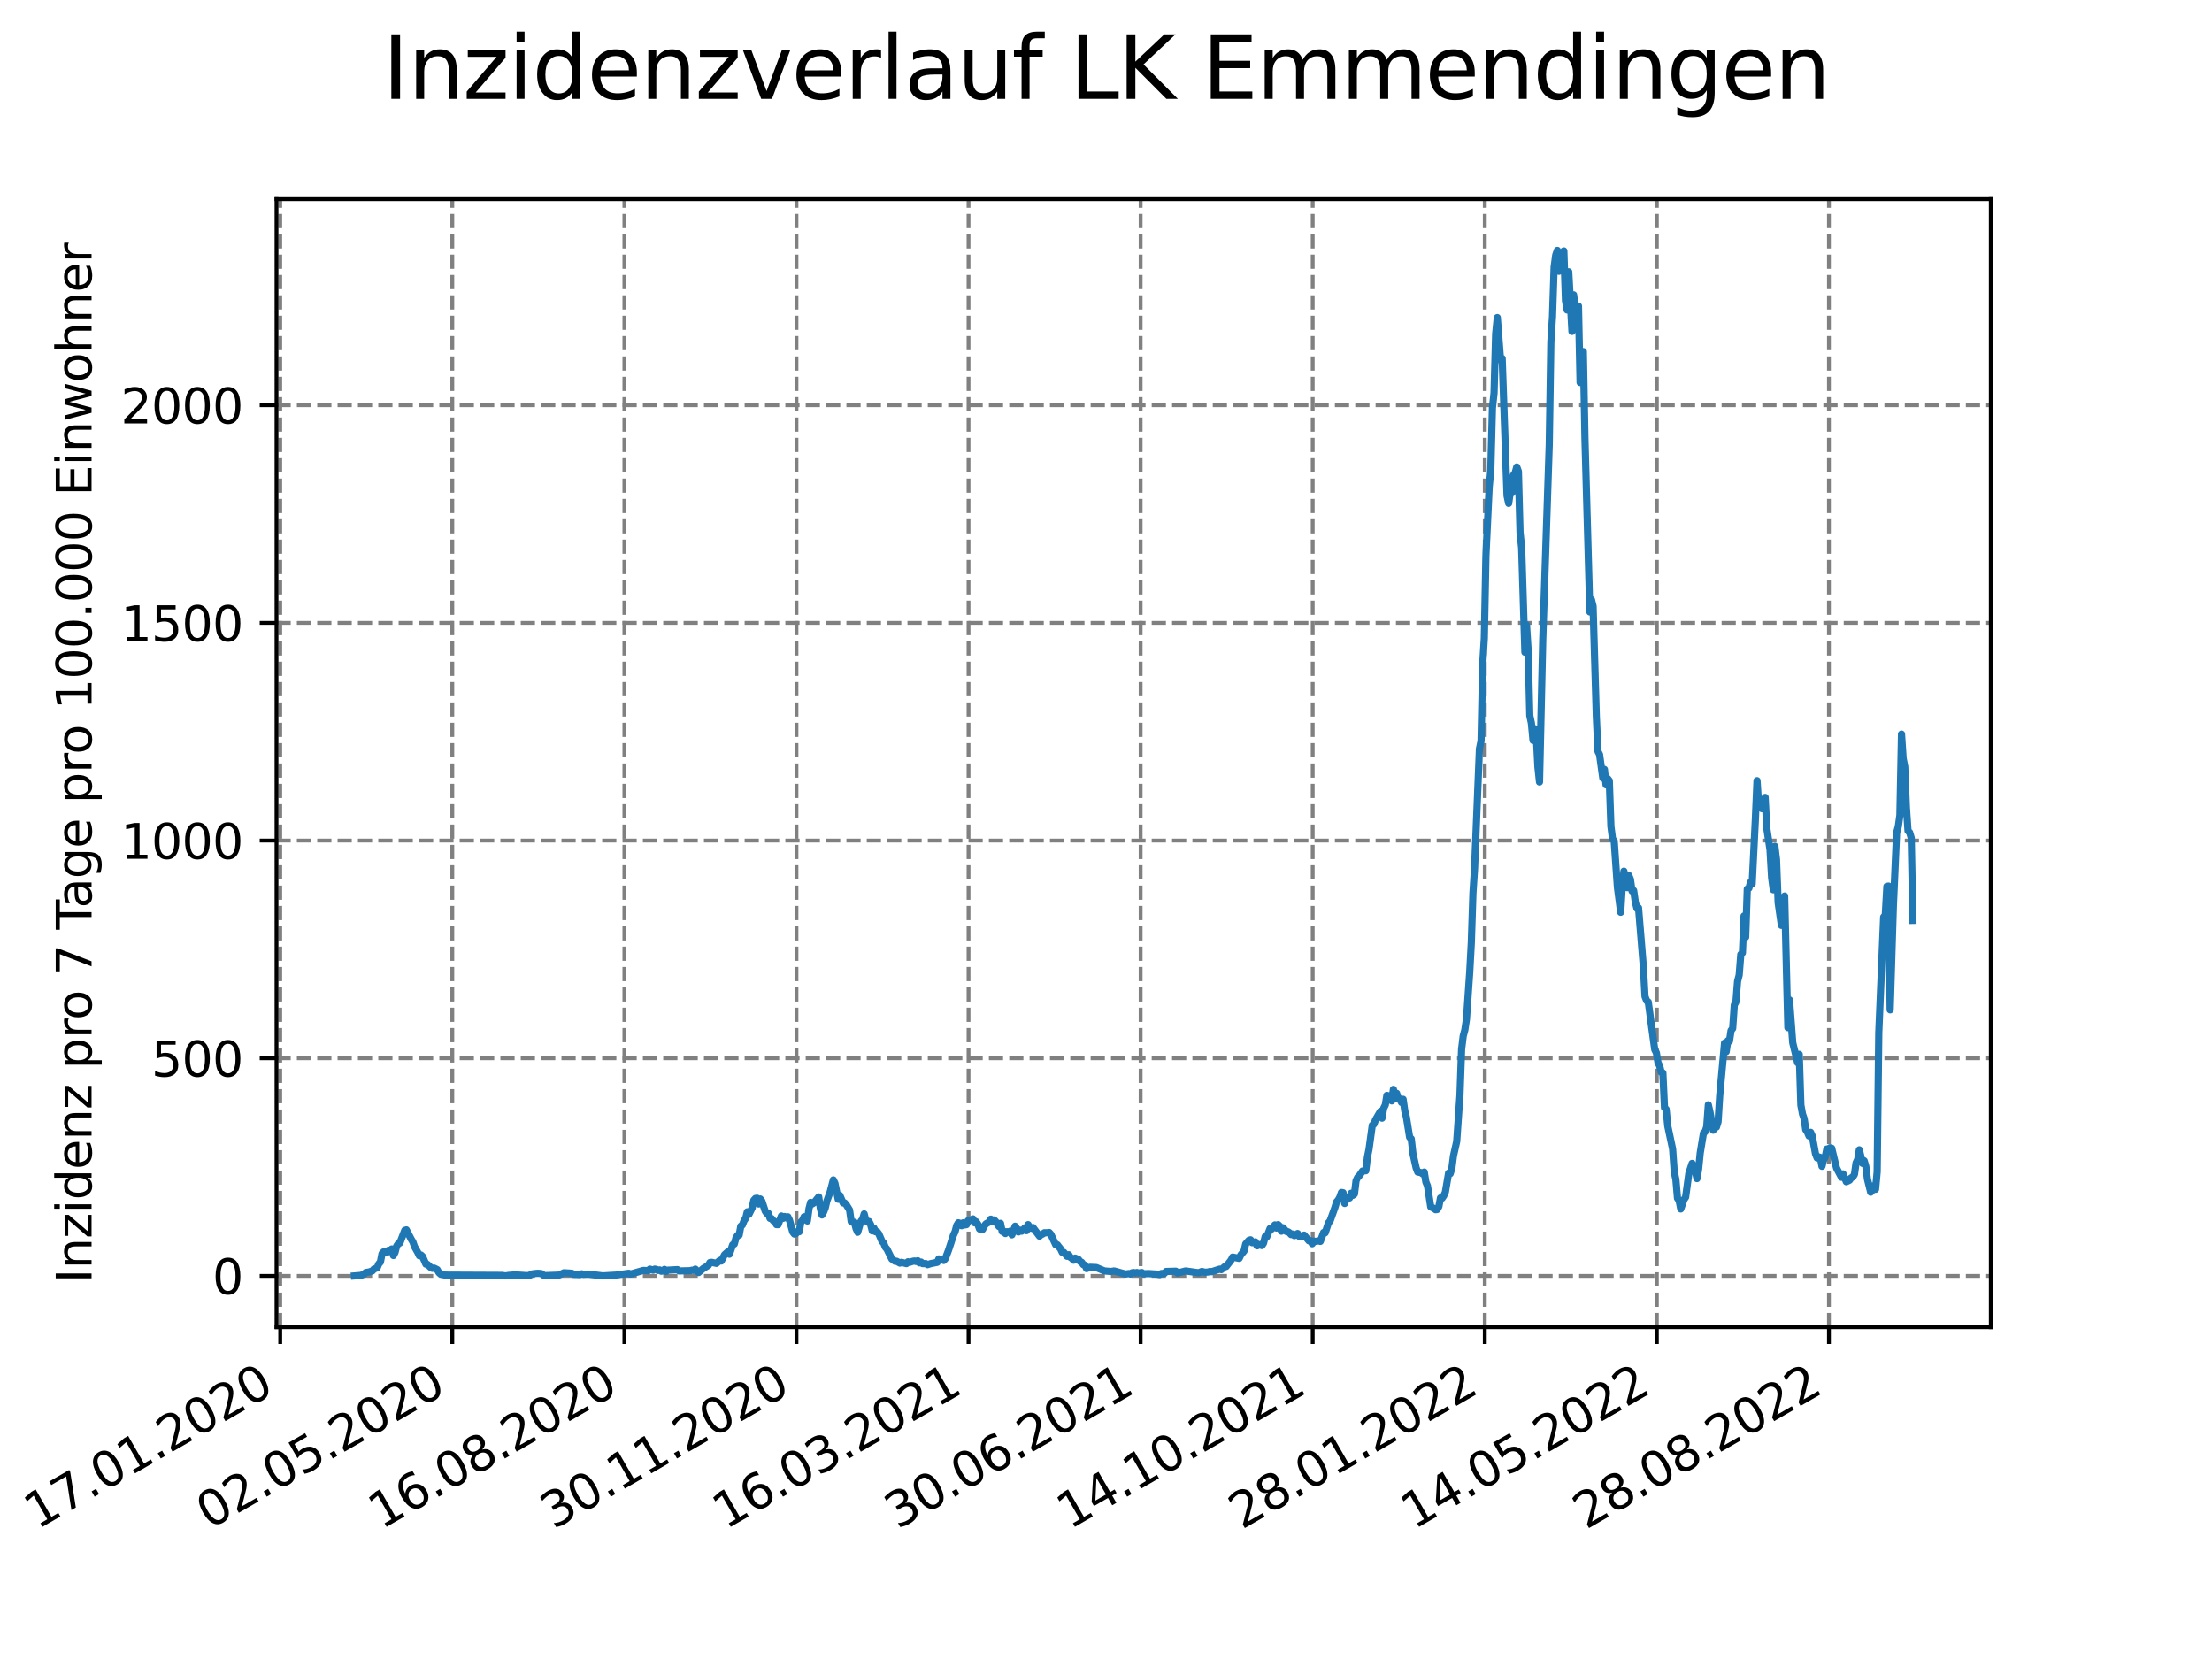<?xml version="1.0" encoding="utf-8" standalone="no"?>
<!DOCTYPE svg PUBLIC "-//W3C//DTD SVG 1.1//EN"
  "http://www.w3.org/Graphics/SVG/1.1/DTD/svg11.dtd">
<svg xmlns:xlink="http://www.w3.org/1999/xlink" width="460.8pt" height="345.6pt" viewBox="0 0 460.8 345.6" xmlns="http://www.w3.org/2000/svg" version="1.1">
 <defs>
  <style type="text/css">*{stroke-linejoin: round; stroke-linecap: butt}</style>
 </defs>
 <g id="figure_1">
  <g id="patch_1">
   <path d="M 0 345.6 
L 460.8 345.6 
L 460.8 0 
L 0 0 
z
" style="fill: #ffffff"/>
  </g>
  <g id="axes_1">
   <g id="patch_2">
    <path d="M 57.6 276.48 
L 414.72 276.48 
L 414.72 41.472 
L 57.6 41.472 
z
" style="fill: #ffffff"/>
   </g>
   <g id="matplotlib.axis_1">
    <g id="xtick_1">
     <g id="line2d_1">
      <path d="M 58.375 276.48 
L 58.375 41.472 
" clip-path="url(#p622b59db18)" style="fill: none; stroke-dasharray: 2.96,1.28; stroke-dashoffset: 0; stroke: #808080; stroke-width: 0.8"/>
     </g>
     <g id="line2d_2">
      <defs>
       <path id="m1b1b1d681b" d="M 0 0 
L 0 3.5 
" style="stroke: #000000; stroke-width: 0.8"/>
      </defs>
      <g>
       <use xlink:href="#m1b1b1d681b" x="58.375" y="276.48" style="stroke: #000000; stroke-width: 0.8"/>
      </g>
     </g>
     <g id="text_1">
      <!-- 17.01.2020 -->
      <g transform="translate(7.75 318.689) rotate(-30) scale(0.1 -0.1)">
       <defs>
        <path id="DejaVuSans-31" d="M 794 531 
L 1825 531 
L 1825 4091 
L 703 3866 
L 703 4441 
L 1819 4666 
L 2450 4666 
L 2450 531 
L 3481 531 
L 3481 0 
L 794 0 
L 794 531 
z
" transform="scale(0.016)"/>
        <path id="DejaVuSans-37" d="M 525 4666 
L 3525 4666 
L 3525 4397 
L 1831 0 
L 1172 0 
L 2766 4134 
L 525 4134 
L 525 4666 
z
" transform="scale(0.016)"/>
        <path id="DejaVuSans-2e" d="M 684 794 
L 1344 794 
L 1344 0 
L 684 0 
L 684 794 
z
" transform="scale(0.016)"/>
        <path id="DejaVuSans-30" d="M 2034 4250 
Q 1547 4250 1301 3770 
Q 1056 3291 1056 2328 
Q 1056 1369 1301 889 
Q 1547 409 2034 409 
Q 2525 409 2770 889 
Q 3016 1369 3016 2328 
Q 3016 3291 2770 3770 
Q 2525 4250 2034 4250 
z
M 2034 4750 
Q 2819 4750 3233 4129 
Q 3647 3509 3647 2328 
Q 3647 1150 3233 529 
Q 2819 -91 2034 -91 
Q 1250 -91 836 529 
Q 422 1150 422 2328 
Q 422 3509 836 4129 
Q 1250 4750 2034 4750 
z
" transform="scale(0.016)"/>
        <path id="DejaVuSans-32" d="M 1228 531 
L 3431 531 
L 3431 0 
L 469 0 
L 469 531 
Q 828 903 1448 1529 
Q 2069 2156 2228 2338 
Q 2531 2678 2651 2914 
Q 2772 3150 2772 3378 
Q 2772 3750 2511 3984 
Q 2250 4219 1831 4219 
Q 1534 4219 1204 4116 
Q 875 4013 500 3803 
L 500 4441 
Q 881 4594 1212 4672 
Q 1544 4750 1819 4750 
Q 2544 4750 2975 4387 
Q 3406 4025 3406 3419 
Q 3406 3131 3298 2873 
Q 3191 2616 2906 2266 
Q 2828 2175 2409 1742 
Q 1991 1309 1228 531 
z
" transform="scale(0.016)"/>
       </defs>
       <use xlink:href="#DejaVuSans-31"/>
       <use xlink:href="#DejaVuSans-37" x="63.623"/>
       <use xlink:href="#DejaVuSans-2e" x="127.246"/>
       <use xlink:href="#DejaVuSans-30" x="159.033"/>
       <use xlink:href="#DejaVuSans-31" x="222.656"/>
       <use xlink:href="#DejaVuSans-2e" x="286.279"/>
       <use xlink:href="#DejaVuSans-32" x="318.066"/>
       <use xlink:href="#DejaVuSans-30" x="381.689"/>
       <use xlink:href="#DejaVuSans-32" x="445.312"/>
       <use xlink:href="#DejaVuSans-30" x="508.936"/>
      </g>
     </g>
    </g>
    <g id="xtick_2">
     <g id="line2d_3">
      <path d="M 94.222 276.48 
L 94.222 41.472 
" clip-path="url(#p622b59db18)" style="fill: none; stroke-dasharray: 2.96,1.28; stroke-dashoffset: 0; stroke: #808080; stroke-width: 0.8"/>
     </g>
     <g id="line2d_4">
      <g>
       <use xlink:href="#m1b1b1d681b" x="94.222" y="276.48" style="stroke: #000000; stroke-width: 0.8"/>
      </g>
     </g>
     <g id="text_2">
      <!-- 02.05.2020 -->
      <g transform="translate(43.597 318.689) rotate(-30) scale(0.1 -0.1)">
       <defs>
        <path id="DejaVuSans-35" d="M 691 4666 
L 3169 4666 
L 3169 4134 
L 1269 4134 
L 1269 2991 
Q 1406 3038 1543 3061 
Q 1681 3084 1819 3084 
Q 2600 3084 3056 2656 
Q 3513 2228 3513 1497 
Q 3513 744 3044 326 
Q 2575 -91 1722 -91 
Q 1428 -91 1123 -41 
Q 819 9 494 109 
L 494 744 
Q 775 591 1075 516 
Q 1375 441 1709 441 
Q 2250 441 2565 725 
Q 2881 1009 2881 1497 
Q 2881 1984 2565 2268 
Q 2250 2553 1709 2553 
Q 1456 2553 1204 2497 
Q 953 2441 691 2322 
L 691 4666 
z
" transform="scale(0.016)"/>
       </defs>
       <use xlink:href="#DejaVuSans-30"/>
       <use xlink:href="#DejaVuSans-32" x="63.623"/>
       <use xlink:href="#DejaVuSans-2e" x="127.246"/>
       <use xlink:href="#DejaVuSans-30" x="159.033"/>
       <use xlink:href="#DejaVuSans-35" x="222.656"/>
       <use xlink:href="#DejaVuSans-2e" x="286.279"/>
       <use xlink:href="#DejaVuSans-32" x="318.066"/>
       <use xlink:href="#DejaVuSans-30" x="381.689"/>
       <use xlink:href="#DejaVuSans-32" x="445.312"/>
       <use xlink:href="#DejaVuSans-30" x="508.936"/>
      </g>
     </g>
    </g>
    <g id="xtick_3">
     <g id="line2d_5">
      <path d="M 130.07 276.48 
L 130.07 41.472 
" clip-path="url(#p622b59db18)" style="fill: none; stroke-dasharray: 2.96,1.28; stroke-dashoffset: 0; stroke: #808080; stroke-width: 0.8"/>
     </g>
     <g id="line2d_6">
      <g>
       <use xlink:href="#m1b1b1d681b" x="130.07" y="276.48" style="stroke: #000000; stroke-width: 0.8"/>
      </g>
     </g>
     <g id="text_3">
      <!-- 16.08.2020 -->
      <g transform="translate(79.444 318.689) rotate(-30) scale(0.1 -0.1)">
       <defs>
        <path id="DejaVuSans-36" d="M 2113 2584 
Q 1688 2584 1439 2293 
Q 1191 2003 1191 1497 
Q 1191 994 1439 701 
Q 1688 409 2113 409 
Q 2538 409 2786 701 
Q 3034 994 3034 1497 
Q 3034 2003 2786 2293 
Q 2538 2584 2113 2584 
z
M 3366 4563 
L 3366 3988 
Q 3128 4100 2886 4159 
Q 2644 4219 2406 4219 
Q 1781 4219 1451 3797 
Q 1122 3375 1075 2522 
Q 1259 2794 1537 2939 
Q 1816 3084 2150 3084 
Q 2853 3084 3261 2657 
Q 3669 2231 3669 1497 
Q 3669 778 3244 343 
Q 2819 -91 2113 -91 
Q 1303 -91 875 529 
Q 447 1150 447 2328 
Q 447 3434 972 4092 
Q 1497 4750 2381 4750 
Q 2619 4750 2861 4703 
Q 3103 4656 3366 4563 
z
" transform="scale(0.016)"/>
        <path id="DejaVuSans-38" d="M 2034 2216 
Q 1584 2216 1326 1975 
Q 1069 1734 1069 1313 
Q 1069 891 1326 650 
Q 1584 409 2034 409 
Q 2484 409 2743 651 
Q 3003 894 3003 1313 
Q 3003 1734 2745 1975 
Q 2488 2216 2034 2216 
z
M 1403 2484 
Q 997 2584 770 2862 
Q 544 3141 544 3541 
Q 544 4100 942 4425 
Q 1341 4750 2034 4750 
Q 2731 4750 3128 4425 
Q 3525 4100 3525 3541 
Q 3525 3141 3298 2862 
Q 3072 2584 2669 2484 
Q 3125 2378 3379 2068 
Q 3634 1759 3634 1313 
Q 3634 634 3220 271 
Q 2806 -91 2034 -91 
Q 1263 -91 848 271 
Q 434 634 434 1313 
Q 434 1759 690 2068 
Q 947 2378 1403 2484 
z
M 1172 3481 
Q 1172 3119 1398 2916 
Q 1625 2713 2034 2713 
Q 2441 2713 2670 2916 
Q 2900 3119 2900 3481 
Q 2900 3844 2670 4047 
Q 2441 4250 2034 4250 
Q 1625 4250 1398 4047 
Q 1172 3844 1172 3481 
z
" transform="scale(0.016)"/>
       </defs>
       <use xlink:href="#DejaVuSans-31"/>
       <use xlink:href="#DejaVuSans-36" x="63.623"/>
       <use xlink:href="#DejaVuSans-2e" x="127.246"/>
       <use xlink:href="#DejaVuSans-30" x="159.033"/>
       <use xlink:href="#DejaVuSans-38" x="222.656"/>
       <use xlink:href="#DejaVuSans-2e" x="286.279"/>
       <use xlink:href="#DejaVuSans-32" x="318.066"/>
       <use xlink:href="#DejaVuSans-30" x="381.689"/>
       <use xlink:href="#DejaVuSans-32" x="445.312"/>
       <use xlink:href="#DejaVuSans-30" x="508.936"/>
      </g>
     </g>
    </g>
    <g id="xtick_4">
     <g id="line2d_7">
      <path d="M 165.917 276.48 
L 165.917 41.472 
" clip-path="url(#p622b59db18)" style="fill: none; stroke-dasharray: 2.96,1.28; stroke-dashoffset: 0; stroke: #808080; stroke-width: 0.8"/>
     </g>
     <g id="line2d_8">
      <g>
       <use xlink:href="#m1b1b1d681b" x="165.917" y="276.48" style="stroke: #000000; stroke-width: 0.8"/>
      </g>
     </g>
     <g id="text_4">
      <!-- 30.11.2020 -->
      <g transform="translate(115.292 318.689) rotate(-30) scale(0.1 -0.1)">
       <defs>
        <path id="DejaVuSans-33" d="M 2597 2516 
Q 3050 2419 3304 2112 
Q 3559 1806 3559 1356 
Q 3559 666 3084 287 
Q 2609 -91 1734 -91 
Q 1441 -91 1130 -33 
Q 819 25 488 141 
L 488 750 
Q 750 597 1062 519 
Q 1375 441 1716 441 
Q 2309 441 2620 675 
Q 2931 909 2931 1356 
Q 2931 1769 2642 2001 
Q 2353 2234 1838 2234 
L 1294 2234 
L 1294 2753 
L 1863 2753 
Q 2328 2753 2575 2939 
Q 2822 3125 2822 3475 
Q 2822 3834 2567 4026 
Q 2313 4219 1838 4219 
Q 1578 4219 1281 4162 
Q 984 4106 628 3988 
L 628 4550 
Q 988 4650 1302 4700 
Q 1616 4750 1894 4750 
Q 2613 4750 3031 4423 
Q 3450 4097 3450 3541 
Q 3450 3153 3228 2886 
Q 3006 2619 2597 2516 
z
" transform="scale(0.016)"/>
       </defs>
       <use xlink:href="#DejaVuSans-33"/>
       <use xlink:href="#DejaVuSans-30" x="63.623"/>
       <use xlink:href="#DejaVuSans-2e" x="127.246"/>
       <use xlink:href="#DejaVuSans-31" x="159.033"/>
       <use xlink:href="#DejaVuSans-31" x="222.656"/>
       <use xlink:href="#DejaVuSans-2e" x="286.279"/>
       <use xlink:href="#DejaVuSans-32" x="318.066"/>
       <use xlink:href="#DejaVuSans-30" x="381.689"/>
       <use xlink:href="#DejaVuSans-32" x="445.312"/>
       <use xlink:href="#DejaVuSans-30" x="508.936"/>
      </g>
     </g>
    </g>
    <g id="xtick_5">
     <g id="line2d_9">
      <path d="M 201.764 276.48 
L 201.764 41.472 
" clip-path="url(#p622b59db18)" style="fill: none; stroke-dasharray: 2.96,1.28; stroke-dashoffset: 0; stroke: #808080; stroke-width: 0.8"/>
     </g>
     <g id="line2d_10">
      <g>
       <use xlink:href="#m1b1b1d681b" x="201.764" y="276.48" style="stroke: #000000; stroke-width: 0.8"/>
      </g>
     </g>
     <g id="text_5">
      <!-- 16.03.2021 -->
      <g transform="translate(151.139 318.689) rotate(-30) scale(0.1 -0.1)">
       <use xlink:href="#DejaVuSans-31"/>
       <use xlink:href="#DejaVuSans-36" x="63.623"/>
       <use xlink:href="#DejaVuSans-2e" x="127.246"/>
       <use xlink:href="#DejaVuSans-30" x="159.033"/>
       <use xlink:href="#DejaVuSans-33" x="222.656"/>
       <use xlink:href="#DejaVuSans-2e" x="286.279"/>
       <use xlink:href="#DejaVuSans-32" x="318.066"/>
       <use xlink:href="#DejaVuSans-30" x="381.689"/>
       <use xlink:href="#DejaVuSans-32" x="445.312"/>
       <use xlink:href="#DejaVuSans-31" x="508.936"/>
      </g>
     </g>
    </g>
    <g id="xtick_6">
     <g id="line2d_11">
      <path d="M 237.611 276.48 
L 237.611 41.472 
" clip-path="url(#p622b59db18)" style="fill: none; stroke-dasharray: 2.96,1.28; stroke-dashoffset: 0; stroke: #808080; stroke-width: 0.8"/>
     </g>
     <g id="line2d_12">
      <g>
       <use xlink:href="#m1b1b1d681b" x="237.611" y="276.48" style="stroke: #000000; stroke-width: 0.8"/>
      </g>
     </g>
     <g id="text_6">
      <!-- 30.06.2021 -->
      <g transform="translate(186.986 318.689) rotate(-30) scale(0.1 -0.1)">
       <use xlink:href="#DejaVuSans-33"/>
       <use xlink:href="#DejaVuSans-30" x="63.623"/>
       <use xlink:href="#DejaVuSans-2e" x="127.246"/>
       <use xlink:href="#DejaVuSans-30" x="159.033"/>
       <use xlink:href="#DejaVuSans-36" x="222.656"/>
       <use xlink:href="#DejaVuSans-2e" x="286.279"/>
       <use xlink:href="#DejaVuSans-32" x="318.066"/>
       <use xlink:href="#DejaVuSans-30" x="381.689"/>
       <use xlink:href="#DejaVuSans-32" x="445.312"/>
       <use xlink:href="#DejaVuSans-31" x="508.936"/>
      </g>
     </g>
    </g>
    <g id="xtick_7">
     <g id="line2d_13">
      <path d="M 273.459 276.48 
L 273.459 41.472 
" clip-path="url(#p622b59db18)" style="fill: none; stroke-dasharray: 2.96,1.28; stroke-dashoffset: 0; stroke: #808080; stroke-width: 0.8"/>
     </g>
     <g id="line2d_14">
      <g>
       <use xlink:href="#m1b1b1d681b" x="273.459" y="276.48" style="stroke: #000000; stroke-width: 0.8"/>
      </g>
     </g>
     <g id="text_7">
      <!-- 14.10.2021 -->
      <g transform="translate(222.833 318.689) rotate(-30) scale(0.1 -0.1)">
       <defs>
        <path id="DejaVuSans-34" d="M 2419 4116 
L 825 1625 
L 2419 1625 
L 2419 4116 
z
M 2253 4666 
L 3047 4666 
L 3047 1625 
L 3713 1625 
L 3713 1100 
L 3047 1100 
L 3047 0 
L 2419 0 
L 2419 1100 
L 313 1100 
L 313 1709 
L 2253 4666 
z
" transform="scale(0.016)"/>
       </defs>
       <use xlink:href="#DejaVuSans-31"/>
       <use xlink:href="#DejaVuSans-34" x="63.623"/>
       <use xlink:href="#DejaVuSans-2e" x="127.246"/>
       <use xlink:href="#DejaVuSans-31" x="159.033"/>
       <use xlink:href="#DejaVuSans-30" x="222.656"/>
       <use xlink:href="#DejaVuSans-2e" x="286.279"/>
       <use xlink:href="#DejaVuSans-32" x="318.066"/>
       <use xlink:href="#DejaVuSans-30" x="381.689"/>
       <use xlink:href="#DejaVuSans-32" x="445.312"/>
       <use xlink:href="#DejaVuSans-31" x="508.936"/>
      </g>
     </g>
    </g>
    <g id="xtick_8">
     <g id="line2d_15">
      <path d="M 309.306 276.48 
L 309.306 41.472 
" clip-path="url(#p622b59db18)" style="fill: none; stroke-dasharray: 2.96,1.28; stroke-dashoffset: 0; stroke: #808080; stroke-width: 0.8"/>
     </g>
     <g id="line2d_16">
      <g>
       <use xlink:href="#m1b1b1d681b" x="309.306" y="276.48" style="stroke: #000000; stroke-width: 0.8"/>
      </g>
     </g>
     <g id="text_8">
      <!-- 28.01.2022 -->
      <g transform="translate(258.681 318.689) rotate(-30) scale(0.1 -0.1)">
       <use xlink:href="#DejaVuSans-32"/>
       <use xlink:href="#DejaVuSans-38" x="63.623"/>
       <use xlink:href="#DejaVuSans-2e" x="127.246"/>
       <use xlink:href="#DejaVuSans-30" x="159.033"/>
       <use xlink:href="#DejaVuSans-31" x="222.656"/>
       <use xlink:href="#DejaVuSans-2e" x="286.279"/>
       <use xlink:href="#DejaVuSans-32" x="318.066"/>
       <use xlink:href="#DejaVuSans-30" x="381.689"/>
       <use xlink:href="#DejaVuSans-32" x="445.312"/>
       <use xlink:href="#DejaVuSans-32" x="508.936"/>
      </g>
     </g>
    </g>
    <g id="xtick_9">
     <g id="line2d_17">
      <path d="M 345.153 276.48 
L 345.153 41.472 
" clip-path="url(#p622b59db18)" style="fill: none; stroke-dasharray: 2.96,1.28; stroke-dashoffset: 0; stroke: #808080; stroke-width: 0.8"/>
     </g>
     <g id="line2d_18">
      <g>
       <use xlink:href="#m1b1b1d681b" x="345.153" y="276.48" style="stroke: #000000; stroke-width: 0.8"/>
      </g>
     </g>
     <g id="text_9">
      <!-- 14.05.2022 -->
      <g transform="translate(294.528 318.689) rotate(-30) scale(0.1 -0.1)">
       <use xlink:href="#DejaVuSans-31"/>
       <use xlink:href="#DejaVuSans-34" x="63.623"/>
       <use xlink:href="#DejaVuSans-2e" x="127.246"/>
       <use xlink:href="#DejaVuSans-30" x="159.033"/>
       <use xlink:href="#DejaVuSans-35" x="222.656"/>
       <use xlink:href="#DejaVuSans-2e" x="286.279"/>
       <use xlink:href="#DejaVuSans-32" x="318.066"/>
       <use xlink:href="#DejaVuSans-30" x="381.689"/>
       <use xlink:href="#DejaVuSans-32" x="445.312"/>
       <use xlink:href="#DejaVuSans-32" x="508.936"/>
      </g>
     </g>
    </g>
    <g id="xtick_10">
     <g id="line2d_19">
      <path d="M 381 276.48 
L 381 41.472 
" clip-path="url(#p622b59db18)" style="fill: none; stroke-dasharray: 2.96,1.28; stroke-dashoffset: 0; stroke: #808080; stroke-width: 0.8"/>
     </g>
     <g id="line2d_20">
      <g>
       <use xlink:href="#m1b1b1d681b" x="381" y="276.48" style="stroke: #000000; stroke-width: 0.8"/>
      </g>
     </g>
     <g id="text_10">
      <!-- 28.08.2022 -->
      <g transform="translate(330.375 318.689) rotate(-30) scale(0.1 -0.1)">
       <use xlink:href="#DejaVuSans-32"/>
       <use xlink:href="#DejaVuSans-38" x="63.623"/>
       <use xlink:href="#DejaVuSans-2e" x="127.246"/>
       <use xlink:href="#DejaVuSans-30" x="159.033"/>
       <use xlink:href="#DejaVuSans-38" x="222.656"/>
       <use xlink:href="#DejaVuSans-2e" x="286.279"/>
       <use xlink:href="#DejaVuSans-32" x="318.066"/>
       <use xlink:href="#DejaVuSans-30" x="381.689"/>
       <use xlink:href="#DejaVuSans-32" x="445.312"/>
       <use xlink:href="#DejaVuSans-32" x="508.936"/>
      </g>
     </g>
    </g>
   </g>
   <g id="matplotlib.axis_2">
    <g id="ytick_1">
     <g id="line2d_21">
      <path d="M 57.6 265.798 
L 414.72 265.798 
" clip-path="url(#p622b59db18)" style="fill: none; stroke-dasharray: 2.96,1.28; stroke-dashoffset: 0; stroke: #808080; stroke-width: 0.8"/>
     </g>
     <g id="line2d_22">
      <defs>
       <path id="mb1fe0a187c" d="M 0 0 
L -3.5 0 
" style="stroke: #000000; stroke-width: 0.8"/>
      </defs>
      <g>
       <use xlink:href="#mb1fe0a187c" x="57.6" y="265.798" style="stroke: #000000; stroke-width: 0.8"/>
      </g>
     </g>
     <g id="text_11">
      <!-- 0 -->
      <g transform="translate(44.237 269.597) scale(0.1 -0.1)">
       <use xlink:href="#DejaVuSans-30"/>
      </g>
     </g>
    </g>
    <g id="ytick_2">
     <g id="line2d_23">
      <path d="M 57.6 220.451 
L 414.72 220.451 
" clip-path="url(#p622b59db18)" style="fill: none; stroke-dasharray: 2.96,1.28; stroke-dashoffset: 0; stroke: #808080; stroke-width: 0.8"/>
     </g>
     <g id="line2d_24">
      <g>
       <use xlink:href="#mb1fe0a187c" x="57.6" y="220.451" style="stroke: #000000; stroke-width: 0.8"/>
      </g>
     </g>
     <g id="text_12">
      <!-- 500 -->
      <g transform="translate(31.512 224.25) scale(0.1 -0.1)">
       <use xlink:href="#DejaVuSans-35"/>
       <use xlink:href="#DejaVuSans-30" x="63.623"/>
       <use xlink:href="#DejaVuSans-30" x="127.246"/>
      </g>
     </g>
    </g>
    <g id="ytick_3">
     <g id="line2d_25">
      <path d="M 57.6 175.104 
L 414.72 175.104 
" clip-path="url(#p622b59db18)" style="fill: none; stroke-dasharray: 2.96,1.28; stroke-dashoffset: 0; stroke: #808080; stroke-width: 0.8"/>
     </g>
     <g id="line2d_26">
      <g>
       <use xlink:href="#mb1fe0a187c" x="57.6" y="175.104" style="stroke: #000000; stroke-width: 0.8"/>
      </g>
     </g>
     <g id="text_13">
      <!-- 1000 -->
      <g transform="translate(25.15 178.903) scale(0.1 -0.1)">
       <use xlink:href="#DejaVuSans-31"/>
       <use xlink:href="#DejaVuSans-30" x="63.623"/>
       <use xlink:href="#DejaVuSans-30" x="127.246"/>
       <use xlink:href="#DejaVuSans-30" x="190.869"/>
      </g>
     </g>
    </g>
    <g id="ytick_4">
     <g id="line2d_27">
      <path d="M 57.6 129.757 
L 414.72 129.757 
" clip-path="url(#p622b59db18)" style="fill: none; stroke-dasharray: 2.96,1.28; stroke-dashoffset: 0; stroke: #808080; stroke-width: 0.8"/>
     </g>
     <g id="line2d_28">
      <g>
       <use xlink:href="#mb1fe0a187c" x="57.6" y="129.757" style="stroke: #000000; stroke-width: 0.8"/>
      </g>
     </g>
     <g id="text_14">
      <!-- 1500 -->
      <g transform="translate(25.15 133.556) scale(0.1 -0.1)">
       <use xlink:href="#DejaVuSans-31"/>
       <use xlink:href="#DejaVuSans-35" x="63.623"/>
       <use xlink:href="#DejaVuSans-30" x="127.246"/>
       <use xlink:href="#DejaVuSans-30" x="190.869"/>
      </g>
     </g>
    </g>
    <g id="ytick_5">
     <g id="line2d_29">
      <path d="M 57.6 84.41 
L 414.72 84.41 
" clip-path="url(#p622b59db18)" style="fill: none; stroke-dasharray: 2.96,1.28; stroke-dashoffset: 0; stroke: #808080; stroke-width: 0.8"/>
     </g>
     <g id="line2d_30">
      <g>
       <use xlink:href="#mb1fe0a187c" x="57.6" y="84.41" style="stroke: #000000; stroke-width: 0.8"/>
      </g>
     </g>
     <g id="text_15">
      <!-- 2000 -->
      <g transform="translate(25.15 88.209) scale(0.1 -0.1)">
       <use xlink:href="#DejaVuSans-32"/>
       <use xlink:href="#DejaVuSans-30" x="63.623"/>
       <use xlink:href="#DejaVuSans-30" x="127.246"/>
       <use xlink:href="#DejaVuSans-30" x="190.869"/>
      </g>
     </g>
    </g>
    <g id="text_16">
     <!-- Inzidenz pro 7 Tage pro 100.000 Einwohner -->
     <g transform="translate(19.07 267.301) rotate(-90) scale(0.1 -0.1)">
      <defs>
       <path id="DejaVuSans-49" d="M 628 4666 
L 1259 4666 
L 1259 0 
L 628 0 
L 628 4666 
z
" transform="scale(0.016)"/>
       <path id="DejaVuSans-6e" d="M 3513 2113 
L 3513 0 
L 2938 0 
L 2938 2094 
Q 2938 2591 2744 2837 
Q 2550 3084 2163 3084 
Q 1697 3084 1428 2787 
Q 1159 2491 1159 1978 
L 1159 0 
L 581 0 
L 581 3500 
L 1159 3500 
L 1159 2956 
Q 1366 3272 1645 3428 
Q 1925 3584 2291 3584 
Q 2894 3584 3203 3211 
Q 3513 2838 3513 2113 
z
" transform="scale(0.016)"/>
       <path id="DejaVuSans-7a" d="M 353 3500 
L 3084 3500 
L 3084 2975 
L 922 459 
L 3084 459 
L 3084 0 
L 275 0 
L 275 525 
L 2438 3041 
L 353 3041 
L 353 3500 
z
" transform="scale(0.016)"/>
       <path id="DejaVuSans-69" d="M 603 3500 
L 1178 3500 
L 1178 0 
L 603 0 
L 603 3500 
z
M 603 4863 
L 1178 4863 
L 1178 4134 
L 603 4134 
L 603 4863 
z
" transform="scale(0.016)"/>
       <path id="DejaVuSans-64" d="M 2906 2969 
L 2906 4863 
L 3481 4863 
L 3481 0 
L 2906 0 
L 2906 525 
Q 2725 213 2448 61 
Q 2172 -91 1784 -91 
Q 1150 -91 751 415 
Q 353 922 353 1747 
Q 353 2572 751 3078 
Q 1150 3584 1784 3584 
Q 2172 3584 2448 3432 
Q 2725 3281 2906 2969 
z
M 947 1747 
Q 947 1113 1208 752 
Q 1469 391 1925 391 
Q 2381 391 2643 752 
Q 2906 1113 2906 1747 
Q 2906 2381 2643 2742 
Q 2381 3103 1925 3103 
Q 1469 3103 1208 2742 
Q 947 2381 947 1747 
z
" transform="scale(0.016)"/>
       <path id="DejaVuSans-65" d="M 3597 1894 
L 3597 1613 
L 953 1613 
Q 991 1019 1311 708 
Q 1631 397 2203 397 
Q 2534 397 2845 478 
Q 3156 559 3463 722 
L 3463 178 
Q 3153 47 2828 -22 
Q 2503 -91 2169 -91 
Q 1331 -91 842 396 
Q 353 884 353 1716 
Q 353 2575 817 3079 
Q 1281 3584 2069 3584 
Q 2775 3584 3186 3129 
Q 3597 2675 3597 1894 
z
M 3022 2063 
Q 3016 2534 2758 2815 
Q 2500 3097 2075 3097 
Q 1594 3097 1305 2825 
Q 1016 2553 972 2059 
L 3022 2063 
z
" transform="scale(0.016)"/>
       <path id="DejaVuSans-20" transform="scale(0.016)"/>
       <path id="DejaVuSans-70" d="M 1159 525 
L 1159 -1331 
L 581 -1331 
L 581 3500 
L 1159 3500 
L 1159 2969 
Q 1341 3281 1617 3432 
Q 1894 3584 2278 3584 
Q 2916 3584 3314 3078 
Q 3713 2572 3713 1747 
Q 3713 922 3314 415 
Q 2916 -91 2278 -91 
Q 1894 -91 1617 61 
Q 1341 213 1159 525 
z
M 3116 1747 
Q 3116 2381 2855 2742 
Q 2594 3103 2138 3103 
Q 1681 3103 1420 2742 
Q 1159 2381 1159 1747 
Q 1159 1113 1420 752 
Q 1681 391 2138 391 
Q 2594 391 2855 752 
Q 3116 1113 3116 1747 
z
" transform="scale(0.016)"/>
       <path id="DejaVuSans-72" d="M 2631 2963 
Q 2534 3019 2420 3045 
Q 2306 3072 2169 3072 
Q 1681 3072 1420 2755 
Q 1159 2438 1159 1844 
L 1159 0 
L 581 0 
L 581 3500 
L 1159 3500 
L 1159 2956 
Q 1341 3275 1631 3429 
Q 1922 3584 2338 3584 
Q 2397 3584 2469 3576 
Q 2541 3569 2628 3553 
L 2631 2963 
z
" transform="scale(0.016)"/>
       <path id="DejaVuSans-6f" d="M 1959 3097 
Q 1497 3097 1228 2736 
Q 959 2375 959 1747 
Q 959 1119 1226 758 
Q 1494 397 1959 397 
Q 2419 397 2687 759 
Q 2956 1122 2956 1747 
Q 2956 2369 2687 2733 
Q 2419 3097 1959 3097 
z
M 1959 3584 
Q 2709 3584 3137 3096 
Q 3566 2609 3566 1747 
Q 3566 888 3137 398 
Q 2709 -91 1959 -91 
Q 1206 -91 779 398 
Q 353 888 353 1747 
Q 353 2609 779 3096 
Q 1206 3584 1959 3584 
z
" transform="scale(0.016)"/>
       <path id="DejaVuSans-54" d="M -19 4666 
L 3928 4666 
L 3928 4134 
L 2272 4134 
L 2272 0 
L 1638 0 
L 1638 4134 
L -19 4134 
L -19 4666 
z
" transform="scale(0.016)"/>
       <path id="DejaVuSans-61" d="M 2194 1759 
Q 1497 1759 1228 1600 
Q 959 1441 959 1056 
Q 959 750 1161 570 
Q 1363 391 1709 391 
Q 2188 391 2477 730 
Q 2766 1069 2766 1631 
L 2766 1759 
L 2194 1759 
z
M 3341 1997 
L 3341 0 
L 2766 0 
L 2766 531 
Q 2569 213 2275 61 
Q 1981 -91 1556 -91 
Q 1019 -91 701 211 
Q 384 513 384 1019 
Q 384 1609 779 1909 
Q 1175 2209 1959 2209 
L 2766 2209 
L 2766 2266 
Q 2766 2663 2505 2880 
Q 2244 3097 1772 3097 
Q 1472 3097 1187 3025 
Q 903 2953 641 2809 
L 641 3341 
Q 956 3463 1253 3523 
Q 1550 3584 1831 3584 
Q 2591 3584 2966 3190 
Q 3341 2797 3341 1997 
z
" transform="scale(0.016)"/>
       <path id="DejaVuSans-67" d="M 2906 1791 
Q 2906 2416 2648 2759 
Q 2391 3103 1925 3103 
Q 1463 3103 1205 2759 
Q 947 2416 947 1791 
Q 947 1169 1205 825 
Q 1463 481 1925 481 
Q 2391 481 2648 825 
Q 2906 1169 2906 1791 
z
M 3481 434 
Q 3481 -459 3084 -895 
Q 2688 -1331 1869 -1331 
Q 1566 -1331 1297 -1286 
Q 1028 -1241 775 -1147 
L 775 -588 
Q 1028 -725 1275 -790 
Q 1522 -856 1778 -856 
Q 2344 -856 2625 -561 
Q 2906 -266 2906 331 
L 2906 616 
Q 2728 306 2450 153 
Q 2172 0 1784 0 
Q 1141 0 747 490 
Q 353 981 353 1791 
Q 353 2603 747 3093 
Q 1141 3584 1784 3584 
Q 2172 3584 2450 3431 
Q 2728 3278 2906 2969 
L 2906 3500 
L 3481 3500 
L 3481 434 
z
" transform="scale(0.016)"/>
       <path id="DejaVuSans-45" d="M 628 4666 
L 3578 4666 
L 3578 4134 
L 1259 4134 
L 1259 2753 
L 3481 2753 
L 3481 2222 
L 1259 2222 
L 1259 531 
L 3634 531 
L 3634 0 
L 628 0 
L 628 4666 
z
" transform="scale(0.016)"/>
       <path id="DejaVuSans-77" d="M 269 3500 
L 844 3500 
L 1563 769 
L 2278 3500 
L 2956 3500 
L 3675 769 
L 4391 3500 
L 4966 3500 
L 4050 0 
L 3372 0 
L 2619 2869 
L 1863 0 
L 1184 0 
L 269 3500 
z
" transform="scale(0.016)"/>
       <path id="DejaVuSans-68" d="M 3513 2113 
L 3513 0 
L 2938 0 
L 2938 2094 
Q 2938 2591 2744 2837 
Q 2550 3084 2163 3084 
Q 1697 3084 1428 2787 
Q 1159 2491 1159 1978 
L 1159 0 
L 581 0 
L 581 4863 
L 1159 4863 
L 1159 2956 
Q 1366 3272 1645 3428 
Q 1925 3584 2291 3584 
Q 2894 3584 3203 3211 
Q 3513 2838 3513 2113 
z
" transform="scale(0.016)"/>
      </defs>
      <use xlink:href="#DejaVuSans-49"/>
      <use xlink:href="#DejaVuSans-6e" x="29.492"/>
      <use xlink:href="#DejaVuSans-7a" x="92.871"/>
      <use xlink:href="#DejaVuSans-69" x="145.361"/>
      <use xlink:href="#DejaVuSans-64" x="173.145"/>
      <use xlink:href="#DejaVuSans-65" x="236.621"/>
      <use xlink:href="#DejaVuSans-6e" x="298.145"/>
      <use xlink:href="#DejaVuSans-7a" x="361.523"/>
      <use xlink:href="#DejaVuSans-20" x="414.014"/>
      <use xlink:href="#DejaVuSans-70" x="445.801"/>
      <use xlink:href="#DejaVuSans-72" x="509.277"/>
      <use xlink:href="#DejaVuSans-6f" x="548.141"/>
      <use xlink:href="#DejaVuSans-20" x="609.322"/>
      <use xlink:href="#DejaVuSans-37" x="641.109"/>
      <use xlink:href="#DejaVuSans-20" x="704.732"/>
      <use xlink:href="#DejaVuSans-54" x="736.52"/>
      <use xlink:href="#DejaVuSans-61" x="781.104"/>
      <use xlink:href="#DejaVuSans-67" x="842.383"/>
      <use xlink:href="#DejaVuSans-65" x="905.859"/>
      <use xlink:href="#DejaVuSans-20" x="967.383"/>
      <use xlink:href="#DejaVuSans-70" x="999.17"/>
      <use xlink:href="#DejaVuSans-72" x="1062.646"/>
      <use xlink:href="#DejaVuSans-6f" x="1101.51"/>
      <use xlink:href="#DejaVuSans-20" x="1162.691"/>
      <use xlink:href="#DejaVuSans-31" x="1194.479"/>
      <use xlink:href="#DejaVuSans-30" x="1258.102"/>
      <use xlink:href="#DejaVuSans-30" x="1321.725"/>
      <use xlink:href="#DejaVuSans-2e" x="1385.348"/>
      <use xlink:href="#DejaVuSans-30" x="1417.135"/>
      <use xlink:href="#DejaVuSans-30" x="1480.758"/>
      <use xlink:href="#DejaVuSans-30" x="1544.381"/>
      <use xlink:href="#DejaVuSans-20" x="1608.004"/>
      <use xlink:href="#DejaVuSans-45" x="1639.791"/>
      <use xlink:href="#DejaVuSans-69" x="1702.975"/>
      <use xlink:href="#DejaVuSans-6e" x="1730.758"/>
      <use xlink:href="#DejaVuSans-77" x="1794.137"/>
      <use xlink:href="#DejaVuSans-6f" x="1875.924"/>
      <use xlink:href="#DejaVuSans-68" x="1937.105"/>
      <use xlink:href="#DejaVuSans-6e" x="2000.484"/>
      <use xlink:href="#DejaVuSans-65" x="2063.863"/>
      <use xlink:href="#DejaVuSans-72" x="2125.387"/>
     </g>
    </g>
   </g>
   <g id="line2d_31">
    <path d="M 73.833 265.798 
L 75.185 265.689 
L 75.862 265.416 
L 76.2 265.089 
L 76.876 264.98 
L 77.553 264.762 
L 77.891 264.381 
L 78.567 264.108 
L 78.905 263.291 
L 79.244 262.909 
L 79.582 261.165 
L 79.92 260.784 
L 80.258 260.675 
L 80.596 260.893 
L 80.935 260.457 
L 81.273 260.675 
L 81.611 260.184 
L 81.949 261.547 
L 82.287 260.893 
L 82.625 259.585 
L 82.964 259.094 
L 83.302 258.931 
L 84.316 256.315 
L 84.655 256.206 
L 85.669 258.168 
L 86.007 258.713 
L 86.345 259.694 
L 87.022 260.893 
L 87.36 261.601 
L 87.698 261.438 
L 88.036 261.765 
L 88.713 263.345 
L 89.051 263.4 
L 89.727 264.054 
L 90.065 264.217 
L 90.404 264.163 
L 91.08 264.49 
L 91.418 265.089 
L 91.756 265.416 
L 92.771 265.634 
L 104.607 265.689 
L 105.284 265.798 
L 105.96 265.689 
L 107.313 265.58 
L 109.004 265.689 
L 109.68 265.743 
L 110.356 265.689 
L 110.695 265.416 
L 111.371 265.307 
L 112.047 265.253 
L 112.724 265.307 
L 113.4 265.743 
L 116.444 265.634 
L 117.458 265.144 
L 118.473 265.198 
L 119.149 265.253 
L 119.487 265.471 
L 120.502 265.525 
L 120.84 265.525 
L 121.178 265.362 
L 121.516 265.471 
L 122.531 265.416 
L 125.575 265.798 
L 127.265 265.689 
L 128.28 265.634 
L 128.956 265.525 
L 130.985 265.253 
L 131.324 265.416 
L 134.029 264.653 
L 135.044 264.708 
L 135.382 264.381 
L 136.058 264.599 
L 136.396 264.381 
L 136.735 264.435 
L 137.073 264.653 
L 137.411 264.544 
L 137.749 264.817 
L 138.087 264.762 
L 138.425 264.435 
L 138.764 264.871 
L 139.102 264.599 
L 141.131 264.49 
L 141.469 264.762 
L 143.836 264.708 
L 144.175 264.599 
L 144.513 264.653 
L 144.851 264.381 
L 145.527 265.089 
L 146.542 264.217 
L 147.556 263.618 
L 147.895 263.018 
L 148.233 262.964 
L 149.247 263.182 
L 149.924 262.582 
L 150.262 262.691 
L 150.938 261.383 
L 151.615 260.784 
L 151.953 261.274 
L 152.629 259.312 
L 152.967 259.149 
L 153.305 257.895 
L 153.644 257.35 
L 153.982 257.296 
L 154.32 255.443 
L 154.658 255.17 
L 154.996 254.298 
L 155.335 253.808 
L 155.673 252.445 
L 156.011 252.99 
L 156.687 251.628 
L 157.025 250.047 
L 157.364 249.666 
L 157.702 249.611 
L 158.04 250.81 
L 158.378 249.775 
L 158.716 250.211 
L 159.393 252.282 
L 159.731 252.772 
L 160.069 252.772 
L 160.407 253.808 
L 160.745 253.862 
L 161.084 254.298 
L 161.422 254.516 
L 161.76 255.116 
L 162.098 255.116 
L 162.775 253.317 
L 163.113 253.808 
L 163.451 253.426 
L 163.789 253.699 
L 164.127 253.481 
L 164.465 254.189 
L 165.142 256.642 
L 165.48 257.078 
L 165.818 256.969 
L 166.156 256.533 
L 166.495 256.587 
L 166.833 254.571 
L 167.171 254.244 
L 167.509 253.481 
L 167.847 253.481 
L 168.185 254.353 
L 168.524 251.791 
L 168.862 250.483 
L 169.2 250.81 
L 169.538 250.592 
L 170.553 249.339 
L 170.891 251.737 
L 171.229 253.099 
L 171.567 252.5 
L 171.905 251.628 
L 172.244 250.211 
L 172.92 248.358 
L 173.596 245.796 
L 173.935 246.504 
L 174.611 249.829 
L 174.949 249.012 
L 175.625 250.592 
L 175.964 250.592 
L 176.302 250.974 
L 176.978 252.064 
L 177.316 254.462 
L 177.655 254.625 
L 177.993 254.625 
L 178.331 255.933 
L 178.669 256.696 
L 179.345 254.407 
L 179.684 254.026 
L 180.022 252.881 
L 180.36 254.244 
L 180.698 254.571 
L 181.036 254.462 
L 181.375 255.116 
L 181.713 256.424 
L 182.051 255.824 
L 182.389 256.587 
L 182.727 256.587 
L 183.065 257.023 
L 183.742 258.604 
L 184.08 258.931 
L 184.418 259.803 
L 184.756 260.184 
L 185.771 262.255 
L 186.447 262.746 
L 186.785 262.746 
L 187.462 263.127 
L 187.8 262.964 
L 188.815 263.236 
L 189.153 262.855 
L 189.491 262.964 
L 190.167 262.746 
L 190.505 262.691 
L 190.844 262.8 
L 191.182 262.637 
L 191.52 263.073 
L 191.858 262.909 
L 192.196 263.236 
L 192.873 263.236 
L 193.211 263.454 
L 193.887 263.236 
L 195.24 262.964 
L 195.578 262.255 
L 195.916 262.419 
L 196.255 262.419 
L 196.593 262.582 
L 196.931 262.201 
L 197.607 260.402 
L 198.622 257.296 
L 198.96 256.587 
L 199.298 255.279 
L 199.636 254.734 
L 199.975 254.843 
L 200.313 255.334 
L 200.651 254.734 
L 200.989 255.17 
L 201.327 255.116 
L 201.665 254.298 
L 202.342 254.135 
L 202.68 253.917 
L 203.018 254.734 
L 203.356 254.516 
L 203.695 255.007 
L 204.033 255.988 
L 204.371 256.206 
L 204.709 256.097 
L 205.047 255.388 
L 205.385 254.952 
L 206.062 254.571 
L 206.4 253.971 
L 206.738 254.407 
L 207.076 254.135 
L 207.415 254.462 
L 208.091 255.497 
L 208.429 254.843 
L 208.767 256.533 
L 209.105 256.478 
L 209.444 256.969 
L 209.782 256.587 
L 210.12 256.642 
L 210.458 256.478 
L 210.796 257.241 
L 211.473 255.443 
L 211.811 255.933 
L 212.149 256.642 
L 212.487 256.26 
L 212.825 256.478 
L 213.164 256.206 
L 213.502 255.77 
L 213.84 256.369 
L 214.178 255.116 
L 214.516 255.824 
L 214.855 255.879 
L 215.193 255.715 
L 216.545 257.514 
L 216.884 257.187 
L 217.222 257.078 
L 217.56 256.805 
L 218.236 256.805 
L 218.575 256.751 
L 218.913 257.132 
L 219.927 259.312 
L 220.265 259.312 
L 220.942 260.184 
L 221.28 260.893 
L 221.618 260.893 
L 222.295 261.71 
L 222.633 261.383 
L 222.971 261.928 
L 223.309 262.146 
L 223.647 262.528 
L 223.985 262.092 
L 224.662 262.364 
L 225 262.8 
L 225.338 262.964 
L 225.676 263.454 
L 226.015 263.563 
L 226.353 264.272 
L 227.029 263.999 
L 228.382 264.054 
L 230.073 264.762 
L 231.425 264.871 
L 232.102 264.762 
L 234.469 265.416 
L 235.145 265.307 
L 235.484 265.416 
L 235.822 265.144 
L 236.16 265.089 
L 236.498 265.198 
L 236.836 265.089 
L 237.175 265.198 
L 237.851 265.089 
L 238.189 265.362 
L 239.204 265.307 
L 240.895 265.416 
L 241.571 265.525 
L 241.909 265.307 
L 242.585 265.253 
L 242.924 264.871 
L 244.953 264.817 
L 245.291 265.198 
L 246.982 264.762 
L 249.687 265.144 
L 250.364 264.871 
L 251.04 265.035 
L 251.716 264.98 
L 252.055 264.871 
L 252.393 264.926 
L 254.084 264.381 
L 254.422 264.49 
L 255.098 263.89 
L 255.436 263.836 
L 256.451 262.528 
L 256.789 261.874 
L 258.142 262.146 
L 258.48 261.438 
L 259.156 260.62 
L 259.495 259.149 
L 260.171 258.386 
L 260.509 258.277 
L 260.847 258.876 
L 261.524 258.713 
L 261.862 259.53 
L 262.538 259.258 
L 262.876 259.476 
L 263.215 258.985 
L 263.553 257.623 
L 263.891 257.677 
L 264.567 255.933 
L 264.905 256.042 
L 265.582 255.17 
L 265.92 255.824 
L 266.258 255.116 
L 266.596 255.443 
L 266.935 256.478 
L 267.273 255.77 
L 267.949 256.533 
L 268.287 256.587 
L 268.625 256.805 
L 268.964 257.187 
L 269.302 257.078 
L 269.64 257.405 
L 270.316 256.969 
L 270.655 257.568 
L 270.993 257.677 
L 271.669 257.296 
L 272.684 258.495 
L 273.022 258.44 
L 273.36 259.094 
L 273.698 258.549 
L 274.036 258.604 
L 274.713 258.495 
L 275.051 258.604 
L 275.727 256.751 
L 276.065 256.805 
L 276.742 254.734 
L 277.08 254.353 
L 278.095 251.519 
L 278.433 250.374 
L 278.771 249.993 
L 279.109 249.393 
L 279.447 248.412 
L 279.785 248.467 
L 280.124 250.701 
L 280.462 249.557 
L 281.138 249.557 
L 281.476 248.576 
L 281.815 249.012 
L 282.153 248.739 
L 282.491 245.959 
L 282.829 245.251 
L 283.167 244.924 
L 283.844 243.943 
L 284.52 243.888 
L 284.858 241.054 
L 285.196 239.365 
L 285.873 234.405 
L 286.211 234.187 
L 286.549 233.261 
L 287.564 231.517 
L 287.902 232.934 
L 288.24 230.863 
L 288.578 230.209 
L 288.916 228.192 
L 289.255 228.301 
L 289.593 228.247 
L 289.931 229.337 
L 290.269 226.939 
L 290.607 228.792 
L 290.945 227.756 
L 291.284 228.955 
L 291.622 228.901 
L 291.96 229.664 
L 292.298 229.01 
L 292.636 231.408 
L 292.975 232.716 
L 293.651 236.912 
L 293.989 237.239 
L 294.327 240.237 
L 295.004 243.289 
L 295.342 244.161 
L 296.018 244.27 
L 296.356 244.542 
L 296.695 244.161 
L 297.033 246.232 
L 297.371 247.049 
L 298.047 251.41 
L 298.724 251.737 
L 299.062 252.009 
L 299.4 251.955 
L 299.738 251.355 
L 300.076 249.557 
L 300.415 249.611 
L 300.753 249.121 
L 301.091 248.358 
L 301.767 244.379 
L 302.105 244.488 
L 302.444 243.398 
L 302.782 240.782 
L 303.458 237.784 
L 304.135 228.138 
L 304.473 218.6 
L 304.811 215.82 
L 305.149 214.567 
L 305.487 212.332 
L 306.164 202.577 
L 306.502 196.364 
L 306.84 186.008 
L 307.178 180.885 
L 308.193 155.978 
L 308.531 154.343 
L 308.869 138.375 
L 309.207 132.979 
L 309.545 115.757 
L 310.222 101.478 
L 310.56 97.935 
L 310.898 84.964 
L 311.236 81.857 
L 311.575 69.54 
L 311.913 66.161 
L 312.589 74.99 
L 312.927 74.663 
L 313.604 93.902 
L 313.942 103.276 
L 314.28 104.857 
L 314.618 102.513 
L 314.956 102.677 
L 315.295 98.97 
L 315.633 98.48 
L 315.971 97.281 
L 316.309 98.207 
L 316.647 110.906 
L 316.985 114.122 
L 317.662 135.868 
L 318 130.2 
L 318.338 135.486 
L 318.676 149.057 
L 319.015 150.637 
L 319.353 154.234 
L 319.691 151.782 
L 320.029 153.144 
L 320.367 159.739 
L 320.705 162.9 
L 321.382 133.252 
L 322.735 92.594 
L 323.073 71.23 
L 323.411 65.943 
L 323.749 55.642 
L 324.087 53.135 
L 324.425 52.154 
L 324.764 56.514 
L 325.102 52.754 
L 325.44 54.825 
L 325.778 52.263 
L 326.116 62.618 
L 326.455 64.58 
L 326.793 56.623 
L 327.469 69.049 
L 327.807 61.419 
L 328.484 66.542 
L 328.822 63.763 
L 329.16 79.677 
L 329.498 78.642 
L 329.836 73.246 
L 330.175 91.395 
L 331.189 127.474 
L 331.527 124.913 
L 331.865 126.275 
L 332.542 149.22 
L 332.88 156.523 
L 333.218 157.177 
L 333.895 162.083 
L 334.233 160.284 
L 334.571 163.5 
L 334.909 162.192 
L 335.247 162.628 
L 335.585 172.165 
L 335.924 174.781 
L 336.262 175.163 
L 336.938 184.864 
L 337.615 190.042 
L 337.953 184.537 
L 338.291 181.485 
L 338.967 184.918 
L 339.305 182.357 
L 339.644 183.174 
L 339.982 185.627 
L 340.32 185.518 
L 340.658 187.861 
L 340.996 189.224 
L 341.335 189.115 
L 342.349 201.487 
L 342.687 207.591 
L 343.025 208.463 
L 343.364 208.735 
L 344.716 218.655 
L 345.055 219.309 
L 345.393 221.38 
L 345.731 222.034 
L 346.069 223.396 
L 346.407 223.505 
L 346.745 230.754 
L 347.084 231.081 
L 347.422 234.569 
L 348.436 239.365 
L 348.775 244.161 
L 349.113 245.687 
L 349.451 249.611 
L 349.789 250.102 
L 350.127 251.846 
L 350.804 249.884 
L 351.142 249.393 
L 351.818 244.433 
L 352.495 242.362 
L 352.833 243.452 
L 353.171 243.997 
L 353.509 245.523 
L 353.847 243.561 
L 354.185 240.182 
L 354.862 236.04 
L 355.2 235.768 
L 355.538 234.732 
L 355.876 230.154 
L 356.215 231.626 
L 356.891 235.441 
L 357.229 233.806 
L 357.567 234.787 
L 357.905 233.697 
L 358.244 228.301 
L 359.258 217.292 
L 359.596 219.091 
L 359.935 216.801 
L 360.273 216.91 
L 360.611 214.676 
L 360.949 214.24 
L 361.287 209.335 
L 361.625 208.735 
L 361.964 204.43 
L 362.302 203.122 
L 362.64 198.816 
L 362.978 198.489 
L 363.316 190.805 
L 363.655 195.219 
L 363.993 185.191 
L 364.331 185.027 
L 364.669 183.774 
L 365.007 184.155 
L 365.684 170.476 
L 366.022 162.628 
L 366.36 167.696 
L 366.698 166.988 
L 367.036 168.459 
L 367.375 166.933 
L 367.713 166.116 
L 368.051 172.547 
L 368.727 177.016 
L 369.065 182.847 
L 369.404 185.354 
L 369.742 176.307 
L 370.08 179.087 
L 370.418 188.025 
L 371.095 192.767 
L 371.433 188.57 
L 371.771 186.662 
L 372.447 214.076 
L 372.785 208.299 
L 373.462 217.237 
L 374.476 221.38 
L 374.815 219.636 
L 375.153 230.209 
L 375.491 232.062 
L 375.829 233.043 
L 376.167 235.332 
L 376.505 235.822 
L 376.844 236.64 
L 377.182 235.877 
L 377.52 236.64 
L 378.196 240.346 
L 378.535 241.218 
L 378.873 241 
L 379.211 241.109 
L 379.549 242.962 
L 379.887 241.654 
L 380.225 241 
L 380.564 239.365 
L 380.902 239.31 
L 381.24 239.092 
L 381.578 239.201 
L 382.255 242.035 
L 382.593 243.343 
L 383.607 245.251 
L 383.945 244.542 
L 384.622 246.177 
L 385.298 245.85 
L 385.636 245.36 
L 385.975 245.196 
L 386.313 244.651 
L 386.651 242.253 
L 386.989 241.545 
L 387.327 239.528 
L 388.004 242.362 
L 388.342 241.817 
L 388.68 242.962 
L 389.018 245.632 
L 389.695 248.358 
L 390.033 247.976 
L 390.371 246.995 
L 390.709 247.758 
L 391.047 244.106 
L 391.385 215.112 
L 392.4 191.023 
L 392.738 190.641 
L 393.076 184.646 
L 393.415 184.591 
L 393.753 210.37 
L 394.429 188.516 
L 395.105 173.419 
L 395.444 172.22 
L 395.782 169.822 
L 396.12 152.926 
L 396.458 157.995 
L 396.796 159.739 
L 397.135 168.132 
L 397.473 173.092 
L 397.811 173.419 
L 398.149 174.563 
L 398.487 191.731 
L 398.487 191.731 
" clip-path="url(#p622b59db18)" style="fill: none; stroke: #1f77b4; stroke-width: 1.5; stroke-linecap: square"/>
   </g>
   <g id="patch_3">
    <path d="M 57.6 276.48 
L 57.6 41.472 
" style="fill: none; stroke: #000000; stroke-width: 0.8; stroke-linejoin: miter; stroke-linecap: square"/>
   </g>
   <g id="patch_4">
    <path d="M 414.72 276.48 
L 414.72 41.472 
" style="fill: none; stroke: #000000; stroke-width: 0.8; stroke-linejoin: miter; stroke-linecap: square"/>
   </g>
   <g id="patch_5">
    <path d="M 57.6 276.48 
L 414.72 276.48 
" style="fill: none; stroke: #000000; stroke-width: 0.8; stroke-linejoin: miter; stroke-linecap: square"/>
   </g>
   <g id="patch_6">
    <path d="M 57.6 41.472 
L 414.72 41.472 
" style="fill: none; stroke: #000000; stroke-width: 0.8; stroke-linejoin: miter; stroke-linecap: square"/>
   </g>
  </g>
  <g id="text_17">
   <!-- Inzidenzverlauf LK Emmendingen -->
   <g transform="translate(79.715 20.589) scale(0.18 -0.18)">
    <defs>
     <path id="DejaVuSans-76" d="M 191 3500 
L 800 3500 
L 1894 563 
L 2988 3500 
L 3597 3500 
L 2284 0 
L 1503 0 
L 191 3500 
z
" transform="scale(0.016)"/>
     <path id="DejaVuSans-6c" d="M 603 4863 
L 1178 4863 
L 1178 0 
L 603 0 
L 603 4863 
z
" transform="scale(0.016)"/>
     <path id="DejaVuSans-75" d="M 544 1381 
L 544 3500 
L 1119 3500 
L 1119 1403 
Q 1119 906 1312 657 
Q 1506 409 1894 409 
Q 2359 409 2629 706 
Q 2900 1003 2900 1516 
L 2900 3500 
L 3475 3500 
L 3475 0 
L 2900 0 
L 2900 538 
Q 2691 219 2414 64 
Q 2138 -91 1772 -91 
Q 1169 -91 856 284 
Q 544 659 544 1381 
z
M 1991 3584 
L 1991 3584 
z
" transform="scale(0.016)"/>
     <path id="DejaVuSans-66" d="M 2375 4863 
L 2375 4384 
L 1825 4384 
Q 1516 4384 1395 4259 
Q 1275 4134 1275 3809 
L 1275 3500 
L 2222 3500 
L 2222 3053 
L 1275 3053 
L 1275 0 
L 697 0 
L 697 3053 
L 147 3053 
L 147 3500 
L 697 3500 
L 697 3744 
Q 697 4328 969 4595 
Q 1241 4863 1831 4863 
L 2375 4863 
z
" transform="scale(0.016)"/>
     <path id="DejaVuSans-4c" d="M 628 4666 
L 1259 4666 
L 1259 531 
L 3531 531 
L 3531 0 
L 628 0 
L 628 4666 
z
" transform="scale(0.016)"/>
     <path id="DejaVuSans-4b" d="M 628 4666 
L 1259 4666 
L 1259 2694 
L 3353 4666 
L 4166 4666 
L 1850 2491 
L 4331 0 
L 3500 0 
L 1259 2247 
L 1259 0 
L 628 0 
L 628 4666 
z
" transform="scale(0.016)"/>
     <path id="DejaVuSans-6d" d="M 3328 2828 
Q 3544 3216 3844 3400 
Q 4144 3584 4550 3584 
Q 5097 3584 5394 3201 
Q 5691 2819 5691 2113 
L 5691 0 
L 5113 0 
L 5113 2094 
Q 5113 2597 4934 2840 
Q 4756 3084 4391 3084 
Q 3944 3084 3684 2787 
Q 3425 2491 3425 1978 
L 3425 0 
L 2847 0 
L 2847 2094 
Q 2847 2600 2669 2842 
Q 2491 3084 2119 3084 
Q 1678 3084 1418 2786 
Q 1159 2488 1159 1978 
L 1159 0 
L 581 0 
L 581 3500 
L 1159 3500 
L 1159 2956 
Q 1356 3278 1631 3431 
Q 1906 3584 2284 3584 
Q 2666 3584 2933 3390 
Q 3200 3197 3328 2828 
z
" transform="scale(0.016)"/>
    </defs>
    <use xlink:href="#DejaVuSans-49"/>
    <use xlink:href="#DejaVuSans-6e" x="29.492"/>
    <use xlink:href="#DejaVuSans-7a" x="92.871"/>
    <use xlink:href="#DejaVuSans-69" x="145.361"/>
    <use xlink:href="#DejaVuSans-64" x="173.145"/>
    <use xlink:href="#DejaVuSans-65" x="236.621"/>
    <use xlink:href="#DejaVuSans-6e" x="298.145"/>
    <use xlink:href="#DejaVuSans-7a" x="361.523"/>
    <use xlink:href="#DejaVuSans-76" x="414.014"/>
    <use xlink:href="#DejaVuSans-65" x="473.193"/>
    <use xlink:href="#DejaVuSans-72" x="534.717"/>
    <use xlink:href="#DejaVuSans-6c" x="575.83"/>
    <use xlink:href="#DejaVuSans-61" x="603.613"/>
    <use xlink:href="#DejaVuSans-75" x="664.893"/>
    <use xlink:href="#DejaVuSans-66" x="728.271"/>
    <use xlink:href="#DejaVuSans-20" x="763.477"/>
    <use xlink:href="#DejaVuSans-4c" x="795.264"/>
    <use xlink:href="#DejaVuSans-4b" x="850.977"/>
    <use xlink:href="#DejaVuSans-20" x="916.553"/>
    <use xlink:href="#DejaVuSans-45" x="948.34"/>
    <use xlink:href="#DejaVuSans-6d" x="1011.523"/>
    <use xlink:href="#DejaVuSans-6d" x="1108.936"/>
    <use xlink:href="#DejaVuSans-65" x="1206.348"/>
    <use xlink:href="#DejaVuSans-6e" x="1267.871"/>
    <use xlink:href="#DejaVuSans-64" x="1331.25"/>
    <use xlink:href="#DejaVuSans-69" x="1394.727"/>
    <use xlink:href="#DejaVuSans-6e" x="1422.51"/>
    <use xlink:href="#DejaVuSans-67" x="1485.889"/>
    <use xlink:href="#DejaVuSans-65" x="1549.365"/>
    <use xlink:href="#DejaVuSans-6e" x="1610.889"/>
   </g>
  </g>
 </g>
 <defs>
  <clipPath id="p622b59db18">
   <rect x="57.6" y="41.472" width="357.12" height="235.008"/>
  </clipPath>
 </defs>
</svg>
